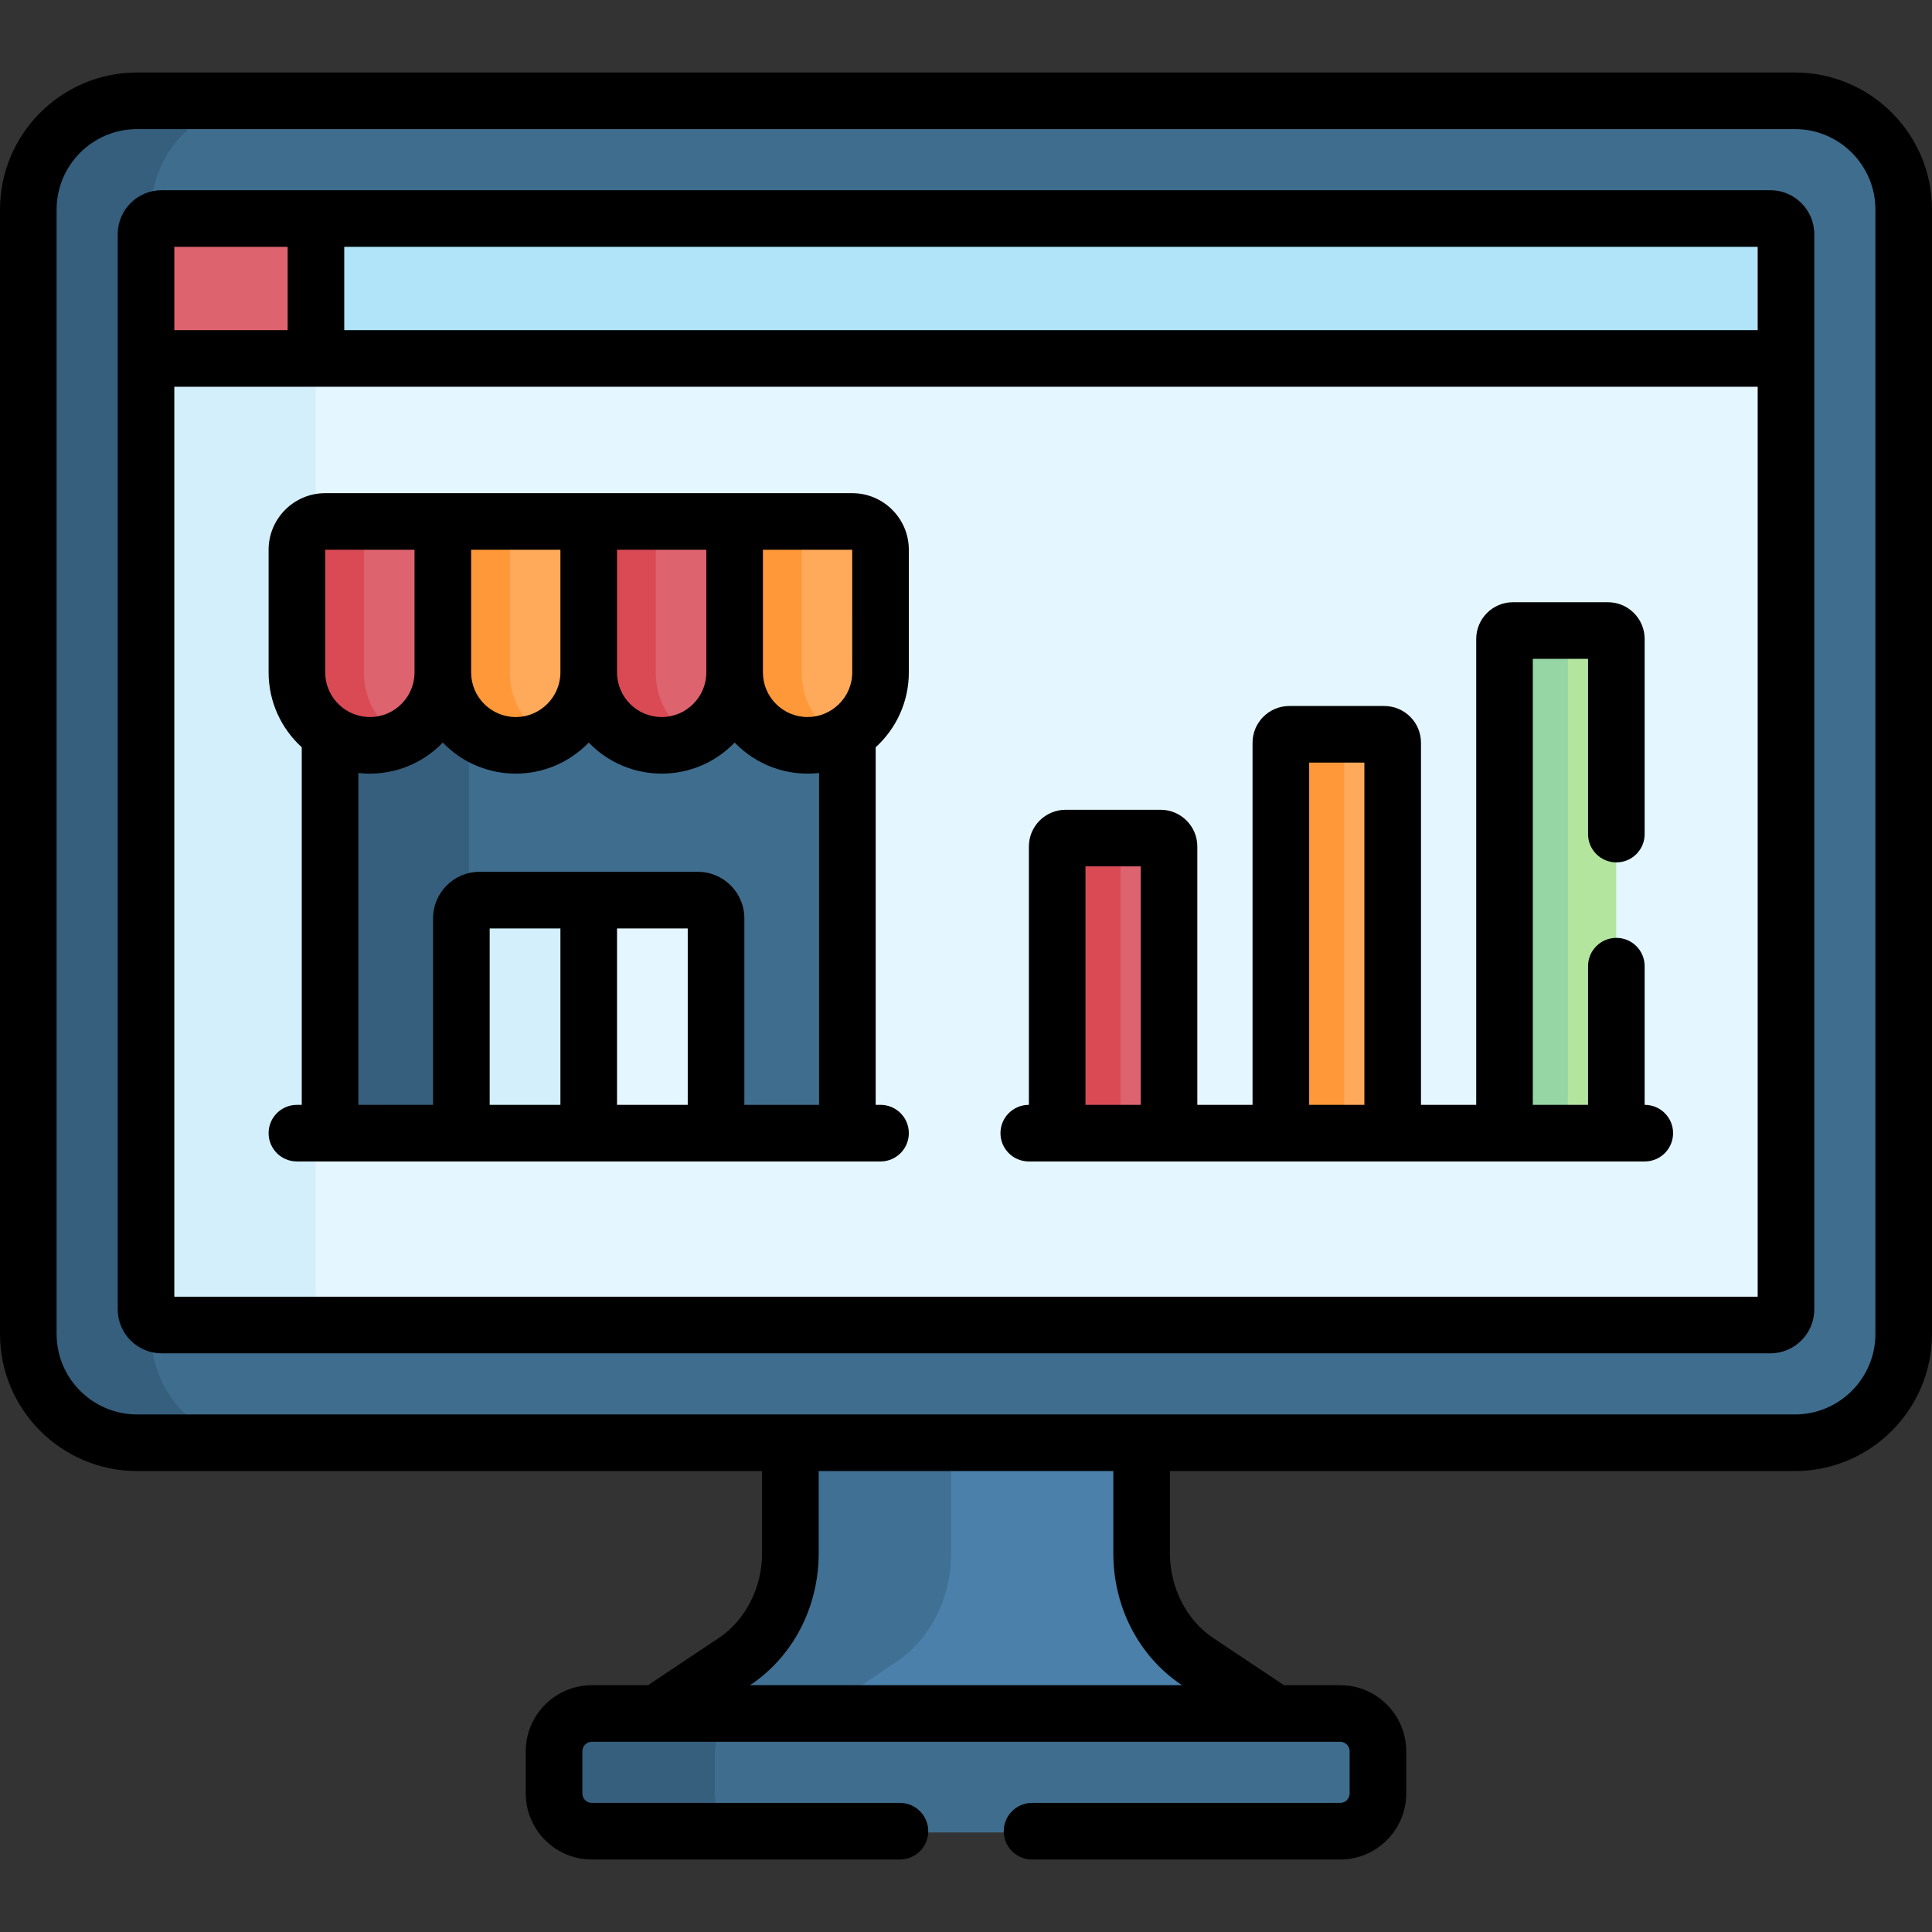 <svg id="Capa_1" enable-background="new 0 0 512.003 512.003" height="100%" viewBox="0 0 512.003 512.003" width="100%" xmlns="http://www.w3.org/2000/svg"><rect x="0" y="0" width="512.003" height="512.003" fill="#333333" stroke="none"/><g><g><g><path d="m317.317 440.664c-9.209-6.143-14.816-17.008-14.816-28.709v-29.277l-4.251-4.058h-80.5l-8.334 4.058v29.277c0 11.701-5.607 22.566-14.816 28.709l-20.634 13.764 4.284 3.941h156.25l3.451-3.941z" fill="#4a80aa"/><path d="m237.214 440.664c9.209-6.143 14.816-17.008 14.816-28.709v-29.277l8.334-4.058h-42.614l-8.334 4.058v29.277c0 11.701-5.607 22.566-14.816 28.709l-20.634 13.764 4.284 3.941h42.614l-4.284-3.941z" fill="#407093"/><g><path d="m475.64 27.044h-439.364c-15.891 0-28.82 12.928-28.82 28.82v297.995c0 15.891 12.928 28.82 28.82 28.82h439.364c15.892 0 28.82-12.928 28.82-28.82v-297.995c0-15.892-12.928-28.82-28.82-28.82z" fill="#3f6d8e"/></g><path d="m40.123 353.858v-297.994c0-15.891 12.928-28.82 28.82-28.82h-32.667c-15.891 0-28.82 12.928-28.82 28.82v297.995c0 15.891 12.928 28.82 28.82 28.82h32.667c-15.892-.001-28.82-12.929-28.82-28.821z" fill="#365e7d"/><path d="m468.75 91.12h-423l-7.097 4.209v252.007c0 2.291 1.856 4.146 4.147 4.146h426.318c2.29 0 4.147-1.856 4.147-4.146 0-130.805 0-120.162 0-252.007z" fill="#e4f6ff"/><path d="m83.687 347.335v-256.215h-37.937l-7.097 4.209v252.007c0 2.291 1.856 4.146 4.147 4.146h45.035c-2.291 0-4.148-1.856-4.148-4.147z" fill="#d3effb"/><path d="m355.126 454.429h-198.335c-5.522 0-9.999 4.477-9.999 10v11.197c0 5.523 4.477 10 9.999 10h198.335c5.522 0 10-4.477 10-10v-11.197c-.001-5.524-4.478-10-10-10z" fill="#3f6d8e"/><path d="m189.406 475.625v-11.197c0-5.523 4.477-10 9.999-10h-42.614c-5.522 0-9.999 4.477-9.999 10v11.197c0 5.523 4.477 10 9.999 10h42.614c-5.522-.001-9.999-4.477-9.999-10z" fill="#365e7d"/><path d="m83.687 58.24h-40.888c-2.29 0-4.146 1.856-4.146 4.146v32.942h45.035l1.812-1.458v-33.125z" fill="#dd636e"/><path d="m469.117 58.24h-385.43v37.088h389.577c0-17.359 0-29.451 0-32.942 0-2.29-1.857-4.146-4.147-4.146z" fill="#b1e4f9"/></g><path d="m309.761 300.632v-75.962c0-1.235-1.001-2.237-2.237-2.237h-25.163c-1.235 0-2.237 1.001-2.237 2.237v75.962z" fill="#dd636e"/><path d="m369.034 300.632v-103.464c0-1.235-1.001-2.237-2.237-2.237h-25.163c-1.235 0-2.237 1.001-2.237 2.237v103.464z" fill="#ffaa5b"/><path d="m428.308 300.632v-130.966c0-1.235-1.001-2.237-2.237-2.237h-25.163c-1.235 0-2.237 1.001-2.237 2.237v130.966z" fill="#b3e59f"/><path d="m299.194 222.434h-16.833c-1.235 0-2.237 1.001-2.237 2.237v75.962h16.833v-75.962c0-1.236 1.002-2.237 2.237-2.237z" fill="#da4a54"/><path d="m358.468 194.932h-16.833c-1.235 0-2.237 1.001-2.237 2.237v103.464h16.833v-103.465c0-1.235 1.001-2.236 2.237-2.236z" fill="#ff9838"/><path d="m417.741 167.429h-16.833c-1.235 0-2.237 1.001-2.237 2.237v130.966h16.833v-130.966c0-1.235 1.002-2.237 2.237-2.237z" fill="#95d6a4"/><path d="m87.427 151.7h137.093v148.933h-137.093z" fill="#3f6d8e"/><path d="m87.427 151.7h36.838v148.933h-36.838z" fill="#365e7d"/><path d="m155.974 238.878h-28.936c-2.656 0-4.809 2.153-4.809 4.809v56.945h33.744l1.667-2.433v-57.5z" fill="#d3effb"/><path d="m136.64 197.861c-10.678 0-19.333-8.656-19.333-19.333v-40h38.667v40c0 10.677-8.656 19.333-19.334 19.333z" fill="#ffaa5b"/><path d="m155.974 138.528v40c0 10.677 8.656 19.333 19.333 19.333 10.677 0 19.333-8.656 19.333-19.333v-40z" fill="#dd636e"/><path d="m78.64 146.034v32.494c0 10.677 8.656 19.333 19.333 19.333 10.677 0 19.333-8.656 19.333-19.333v-40h-31.16c-4.145 0-7.506 3.36-7.506 7.506z" fill="#dd636e"/><path d="m225.801 138.528h-31.161v40c0 10.677 8.656 19.333 19.333 19.333 10.677 0 19.333-8.656 19.333-19.333v-32.494c.001-4.146-3.359-7.506-7.505-7.506z" fill="#ffaa5b"/><path d="m135.14 178.528v-40h-17.833v40c0 10.677 8.656 19.333 19.333 19.333 3.219 0 6.247-.798 8.917-2.189-6.186-3.225-10.417-9.686-10.417-17.144z" fill="#ff9838"/><path d="m173.807 178.528v-40h-17.833v40c0 10.677 8.656 19.333 19.333 19.333 3.219 0 6.247-.798 8.917-2.19-6.186-3.224-10.417-9.685-10.417-17.143z" fill="#da4a54"/><path d="m96.474 178.528v-40h-10.328c-4.146 0-7.506 3.36-7.506 7.506v32.494c0 10.677 8.656 19.333 19.333 19.333 3.219 0 6.247-.798 8.917-2.19-6.186-3.224-10.416-9.685-10.416-17.143z" fill="#da4a54"/><path d="m212.474 178.528v-40h-17.834v40c0 10.677 8.656 19.333 19.333 19.333 3.219 0 6.247-.798 8.917-2.19-6.186-3.224-10.416-9.685-10.416-17.143z" fill="#ff9838"/><path d="m184.909 238.878h-28.935v61.754h33.744v-56.945c0-2.655-2.153-4.809-4.809-4.809z" fill="#e4f6ff"/></g><g><path d="m475.684 19.211h-439.365c-20.026 0-36.319 16.293-36.319 36.32v297.995c0 20.026 16.293 36.319 36.319 36.319h165.64v21.777c0 9.138-4.398 17.747-11.479 22.47l-18.744 12.504h-14.903c-9.649 0-17.499 7.85-17.499 17.499v11.197c0 9.649 7.85 17.499 17.499 17.499h81.667c4.143 0 7.5-3.357 7.5-7.5s-3.357-7.5-7.5-7.5h-81.667c-1.378 0-2.499-1.121-2.499-2.499v-11.197c0-1.378 1.121-2.499 2.499-2.499h17.175 163.985 17.175c1.378 0 2.499 1.121 2.499 2.499v11.197c0 1.378-1.121 2.499-2.499 2.499h-81.668c-4.143 0-7.5 3.357-7.5 7.5s3.357 7.5 7.5 7.5h81.668c9.649 0 17.499-7.85 17.499-17.499v-11.197c0-9.649-7.85-17.499-17.499-17.499h-14.903l-18.745-12.504c-7.08-4.723-11.478-13.333-11.478-22.47v-21.777h165.64c20.026 0 36.319-16.293 36.319-36.319v-297.995c.002-20.027-16.291-36.32-36.317-36.32zm-162.487 427.36.038.025h-114.468l.038-.025c11.367-7.582 18.154-20.647 18.154-34.948v-21.777h78.085v21.777c0 14.3 6.786 27.365 18.153 34.948zm183.806-93.045c0 11.756-9.563 21.319-21.319 21.319-11.908 0-427.915 0-439.364 0-11.756 0-21.319-9.563-21.319-21.319v-297.995c0-11.756 9.563-21.319 21.319-21.319h439.364c11.756 0 21.319 9.563 21.319 21.319z"/><path d="m480.807 62.053c0-6.422-5.225-11.646-11.646-11.646-17.638 0-408.642 0-426.318 0-6.422 0-11.646 5.225-11.646 11.646v284.949c0 6.422 5.225 11.646 11.647 11.646h426.316c6.423 0 11.647-5.225 11.647-11.646.001-8.26 0-266.548 0-284.949zm-389.577 3.354h374.576v22.089h-374.576zm-45.035 0h30.035v22.089h-30.035zm419.613 278.242h-419.613v-241.153h419.612v241.153z"/><path d="m71.184 145.701v32.494c0 7.854 3.392 14.93 8.787 19.841v94.763h-1.287c-4.143 0-7.5 3.357-7.5 7.5s3.357 7.5 7.5 7.5h154.667c4.143 0 7.5-3.357 7.5-7.5s-3.357-7.5-7.5-7.5h-1.287v-94.763c5.395-4.912 8.787-11.988 8.787-19.842v-32.494c0-8.274-6.731-15.006-15.006-15.006-5.06 0-134.789 0-139.655 0-8.275.001-15.006 6.732-15.006 15.007zm77.334 147.098h-18.745v-46.754h18.745zm33.743 0h-18.743v-46.754h18.743zm19.923-147.104h23.661l.006 32.5c0 6.634-5.457 11.834-11.834 11.834-6.524 0-11.833-5.309-11.833-11.834zm-38.666 32.5v-32.5h23.666v32.5c0 6.525-5.309 11.834-11.833 11.834-6.52 0-11.825-5.302-11.833-11.821zm-38.667-32.5h23.666v32.5.001c0 6.462-5.294 11.832-11.833 11.832-6.524 0-11.833-5.309-11.833-11.833zm-7.5 51.09c10.624 11.031 28.14 10.935 38.667 0 10.539 10.962 28.12 10.993 38.666 0 5.642 5.87 13.832 9.033 22.38 8.071v87.943h-19.803v-49.444c0-6.787-5.521-12.31-12.309-12.31-6.128 0-51.737 0-57.87 0-6.787 0-12.31 5.522-12.31 12.31v49.444h-19.801v-87.943c8.098.914 16.412-1.876 22.38-8.071zm-31.167-51.084.006-.006h23.661v32.5c-.001 7.022-6.142 12.595-13.233 11.744-5.889-.699-10.434-5.73-10.434-11.744z"/><path d="m272.637 307.799h163.25c4.143 0 7.5-3.357 7.5-7.5s-3.357-7.5-7.5-7.5h-.036v-36.754c0-4.143-3.357-7.5-7.5-7.5s-7.5 3.357-7.5 7.5v36.754h-14.637v-118.202h14.637v46.448c0 4.143 3.357 7.5 7.5 7.5s7.5-3.357 7.5-7.5v-51.712c0-5.368-4.368-9.736-9.736-9.736h-25.163c-5.369 0-9.737 4.368-9.737 9.736v123.466h-14.637v-95.964c0-5.368-4.368-9.736-9.736-9.736h-25.163c-5.369 0-9.737 4.368-9.737 9.736v95.964h-14.637v-68.461c0-5.369-4.368-9.737-9.736-9.737h-25.163c-5.369 0-9.737 4.368-9.737 9.737v68.461h-.03c-4.143 0-7.5 3.357-7.5 7.5s3.355 7.5 7.498 7.5zm74.303-105.7h14.637v90.7h-14.637zm-59.273 27.502h14.637v63.198h-14.637z"/></g></g></svg>